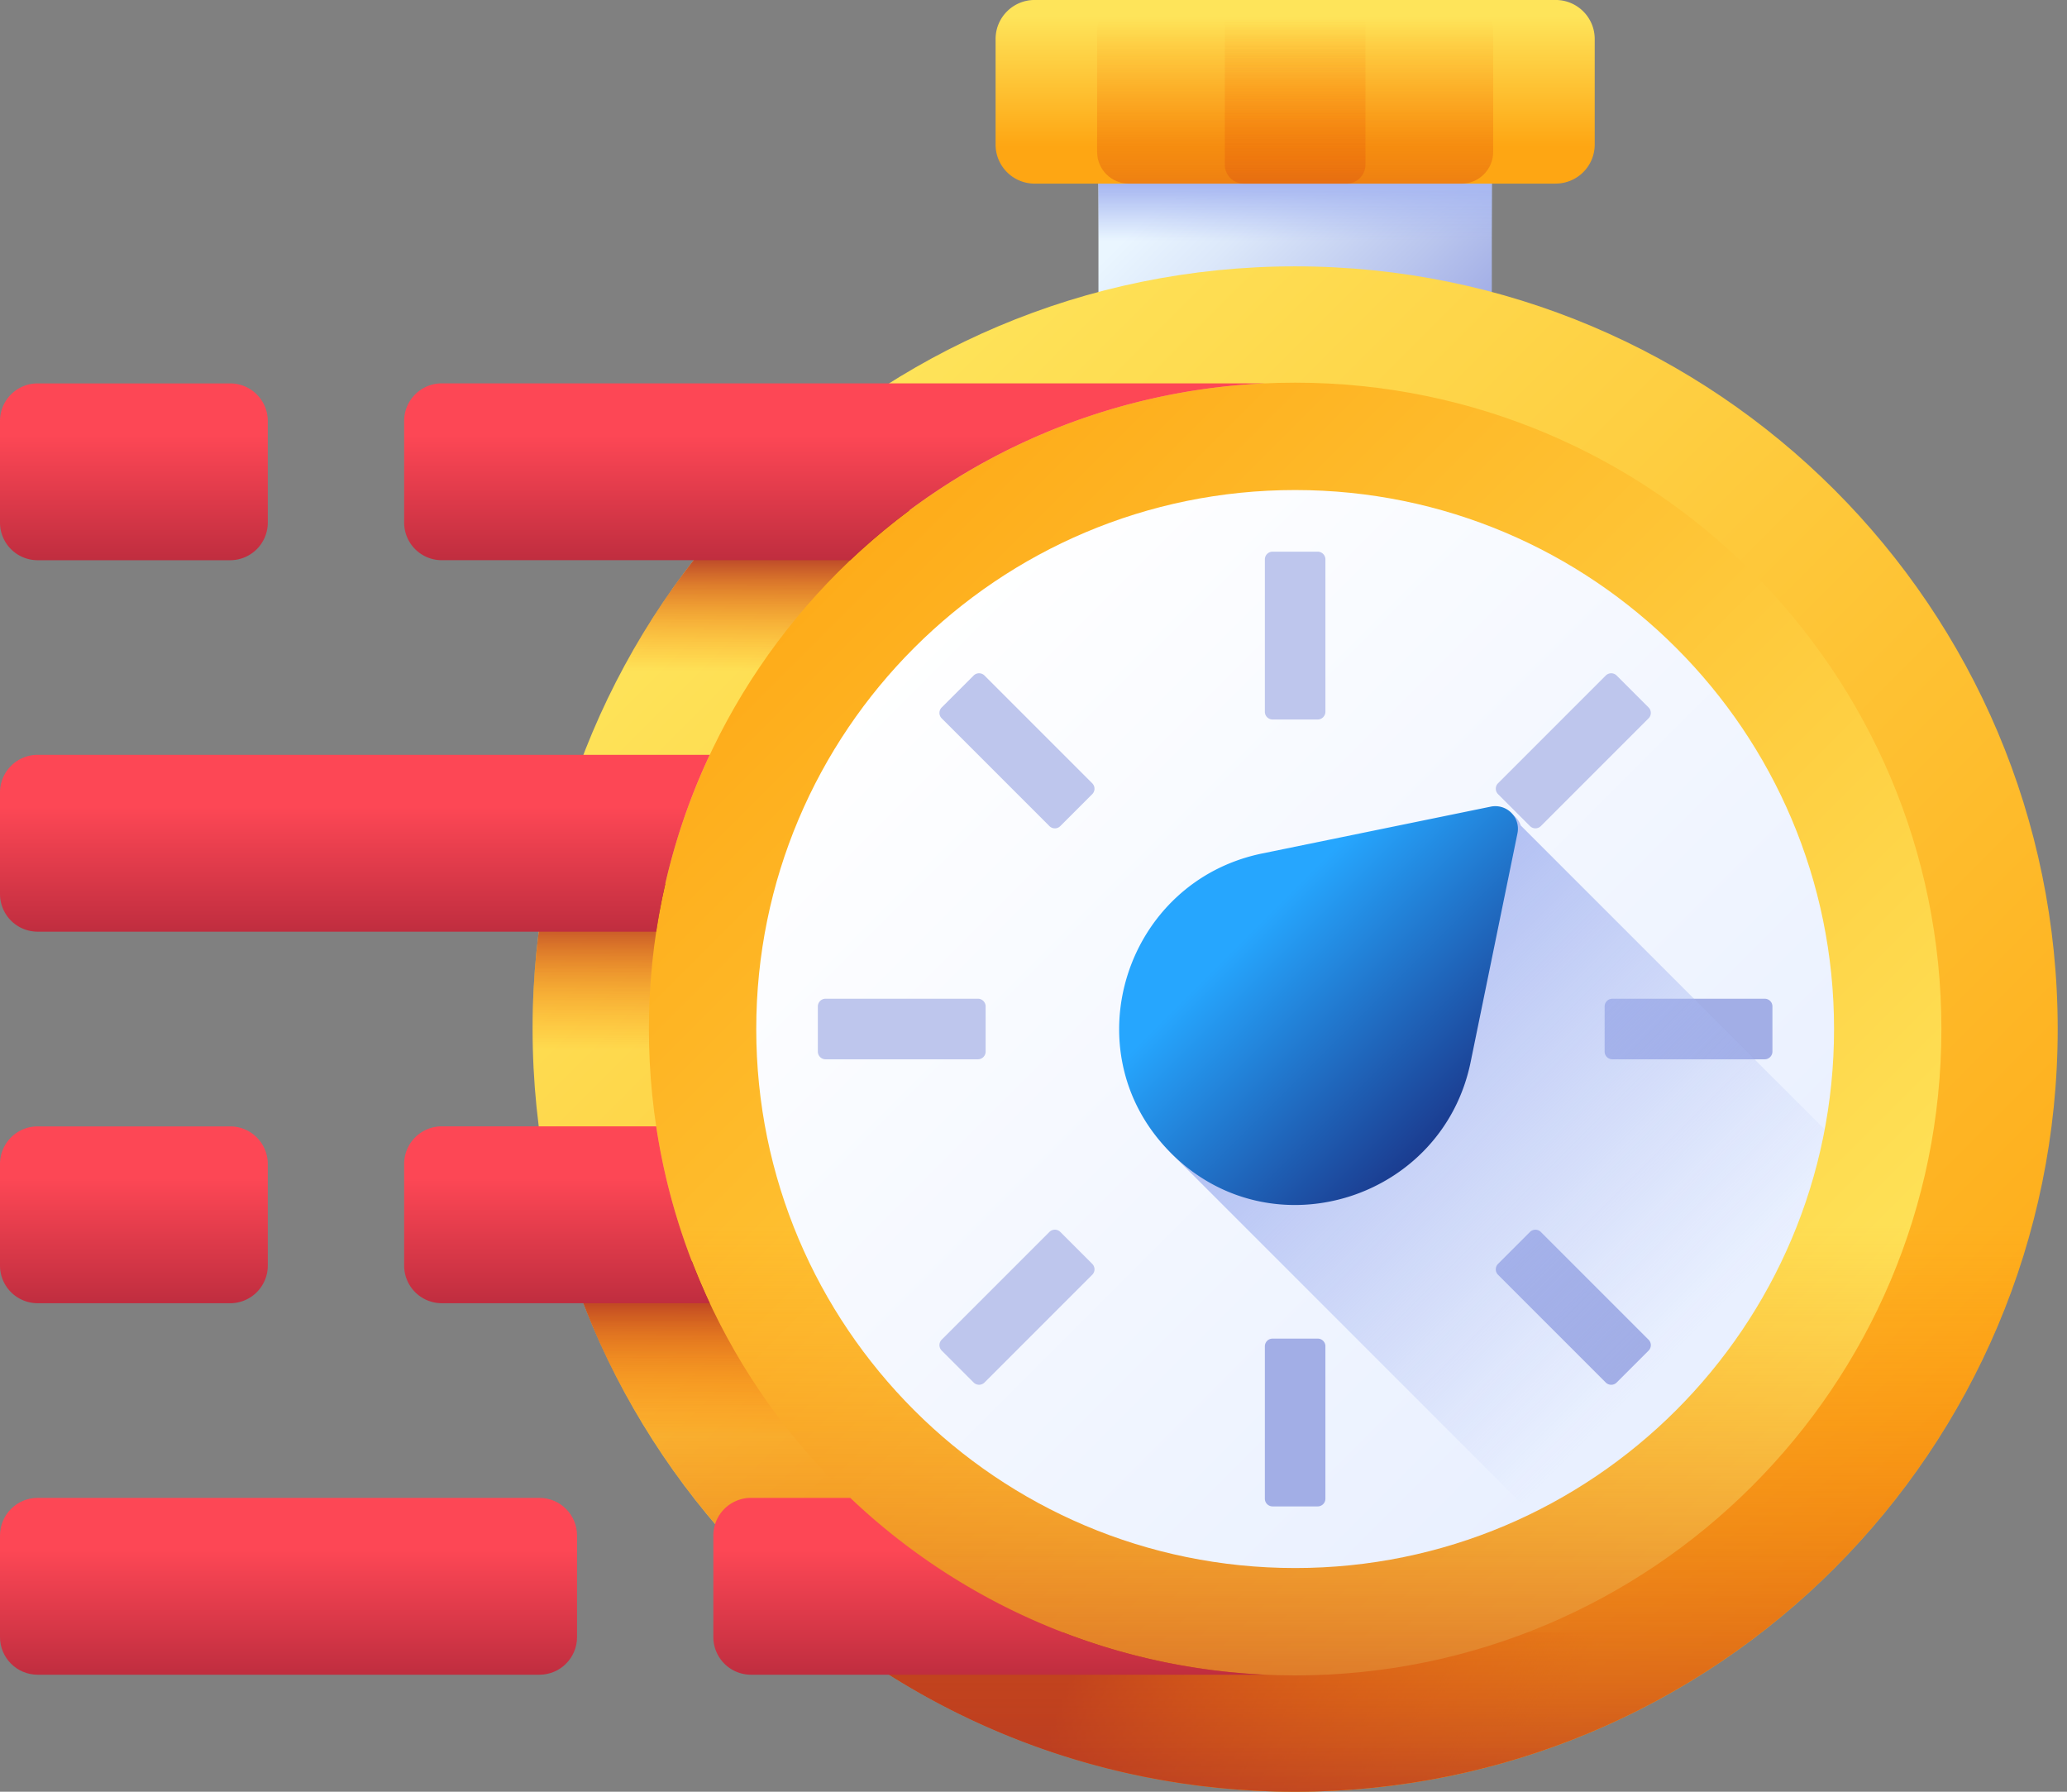 <svg width="90" height="78" fill="none" xmlns="http://www.w3.org/2000/svg"><rect width="100%" height="100%" fill="#808080" stroke="none"/><path d="M47.828 5.31h17.128v8.959H47.828v-8.96z" fill="url(#a)"/><path d="M47.828 5.31h17.128v6.285H47.828V5.309z" fill="url(#b)"/><path d="M56.392 78c18.338 0 33.203-14.865 33.203-33.203 0-18.337-14.865-33.202-33.203-33.202-18.337 0-33.202 14.865-33.202 33.202C23.19 63.135 38.055 78 56.393 78z" fill="url(#c)"/><path d="M76.707 71.062A33.053 33.053 0 0 1 56.393 78a33.06 33.06 0 0 1-20.315-6.938h40.629z" fill="url(#d)"/><path d="M41.284 54.898v9.838H29.84a33.041 33.041 0 0 1-5.087-9.838h16.53z" fill="url(#e)"/><path d="M37.42 38.473v9.838H23.375a33.284 33.284 0 0 1-.183-3.514c0-2.162.206-4.276.6-6.324H37.42z" fill="url(#f)"/><path d="M42.776 22.224v9.838H25.72a33.228 33.228 0 0 1 6.324-9.838h10.733z" fill="url(#g)"/><path d="M56.392 72.936c15.54 0 28.139-12.598 28.139-28.139 0-15.54-12.598-28.138-28.139-28.138-15.54 0-28.138 12.598-28.138 28.138 0 15.54 12.598 28.139 28.138 28.139z" fill="url(#h)"/><path d="M23.2 45.202C23.42 63.352 38.192 78 56.392 78c18.201 0 32.975-14.648 33.192-32.798H23.2z" fill="url(#i)"/><path d="M56.392 68.262c12.96 0 23.465-10.506 23.465-23.465S69.35 21.333 56.392 21.333 32.928 31.838 32.928 44.797c0 12.96 10.505 23.465 23.464 23.465z" fill="url(#j)"/><path d="M57.71 24.352v6.633c0 .186-.15.337-.336.337H55.41a.336.336 0 0 1-.336-.337v-6.633c0-.186.15-.336.336-.336h1.965a.338.338 0 0 1 .336.336z" fill="#BEC6ED"/><path d="M57.71 58.61v6.633c0 .186-.15.336-.336.336H55.41a.336.336 0 0 1-.336-.336V58.61c0-.185.15-.336.336-.336h1.965c.186 0 .336.15.336.336zM76.838 46.115h-6.634a.336.336 0 0 1-.336-.336v-1.965c0-.185.15-.336.336-.336h6.634c.186 0 .336.15.336.336v1.965a.338.338 0 0 1-.336.336z" fill="#A2AEE6"/><path d="M42.58 46.115h-6.634a.336.336 0 0 1-.336-.336v-1.965c0-.185.15-.336.336-.336h6.634c.186 0 .336.15.336.336v1.965c0 .186-.15.336-.336.336zM71.781 31.272l-4.69 4.69a.335.335 0 0 1-.474 0l-1.39-1.39a.335.335 0 0 1 0-.474l4.69-4.69a.335.335 0 0 1 .474 0l1.39 1.39a.335.335 0 0 1 0 .474zM47.557 55.495l-4.69 4.69a.335.335 0 0 1-.474 0l-1.39-1.39a.335.335 0 0 1 0-.474l4.69-4.69a.335.335 0 0 1 .475 0l1.39 1.39a.335.335 0 0 1 0 .474z" fill="#BEC6ED"/><path d="m69.917 60.186-4.69-4.69a.335.335 0 0 1 0-.474l1.39-1.39a.335.335 0 0 1 .474 0l4.69 4.69a.335.335 0 0 1 0 .475l-1.39 1.389a.335.335 0 0 1-.474 0z" fill="#A2AEE6"/><path d="m45.693 35.962-4.69-4.69a.335.335 0 0 1 0-.474l1.39-1.39a.335.335 0 0 1 .474 0l4.69 4.69a.335.335 0 0 1 0 .475l-1.39 1.39a.335.335 0 0 1-.474 0z" fill="#BEC6ED"/><path d="M67.735 7.994H45.05a1.7 1.7 0 0 1-1.701-1.701V1.7c0-.94.76-1.701 1.7-1.701h22.686c.94 0 1.701.761 1.701 1.7v4.593a1.7 1.7 0 0 1-1.7 1.7z" fill="url(#k)"/><path d="M63.632 7.994h-14.48c-.764 0-1.382-.62-1.382-1.383V1.382C47.77.618 48.39 0 49.154 0h14.479c.764 0 1.382.62 1.382 1.382V6.61c0 .765-.62 1.385-1.382 1.385z" fill="url(#l)"/><path d="M58.629 7.994h-4.475a.824.824 0 0 1-.824-.825V.824c0-.455.37-.824.824-.824h4.475c.455 0 .824.37.824.824V7.17c0 .455-.37.825-.824.825z" fill="url(#m)"/><path d="M79.45 49.169 66.215 35.936a.983.983 0 0 0-1.128-.644l-9.955 2.039c-5.952 1.22-8.302 8.536-4.094 12.917l15.643 15.643c6.543-3.2 11.378-9.352 12.767-16.722z" fill="url(#n)"/><path d="m64.913 35.115-9.955 2.039c-5.952 1.22-8.302 8.536-4.093 12.918l.124.127c.042.042.084.084.128.125 4.381 4.206 11.7 1.856 12.917-4.093l2.039-9.956a.984.984 0 0 0-1.16-1.16z" fill="url(#o)"/><path d="M30.903 32.861a27.883 27.883 0 0 0-2.33 7.698H1.64A1.64 1.64 0 0 1 0 38.921V34.5c0-.906.735-1.64 1.64-1.64h29.263v.002z" fill="url(#p)"/><path d="M19.235 16.689h35.87a28.034 28.034 0 0 0-18.082 7.698H19.235a1.638 1.638 0 0 1-1.638-1.638v-4.422c0-.903.733-1.638 1.638-1.638z" fill="url(#q)"/><path d="M10.022 24.388H1.638A1.638 1.638 0 0 1 0 22.75v-4.422c0-.904.733-1.637 1.638-1.637h8.384c.904 0 1.638.733 1.638 1.637v4.422a1.638 1.638 0 0 1-1.638 1.638z" fill="url(#r)"/><path d="M1.638 72.906h21.85c.904 0 1.637-.733 1.637-1.638v-4.422c0-.904-.733-1.638-1.638-1.638H1.637c-.904 0-1.637.734-1.637 1.638v4.422c0 .903.733 1.638 1.638 1.638z" fill="url(#s)"/><path d="M37.023 65.208a28.041 28.041 0 0 0 18.081 7.698H32.7a1.64 1.64 0 0 1-1.64-1.64v-4.422a1.64 1.64 0 0 1 1.64-1.637h4.323v.001z" fill="url(#t)"/><path d="M10.022 56.733H1.638A1.638 1.638 0 0 1 0 55.096v-4.422c0-.905.733-1.638 1.638-1.638h8.384c.904 0 1.638.733 1.638 1.638v4.422a1.638 1.638 0 0 1-1.638 1.638z" fill="url(#u)"/><path d="M30.903 56.733H19.235a1.638 1.638 0 0 1-1.638-1.64v-4.421c0-.905.733-1.638 1.638-1.638h9.337a27.907 27.907 0 0 0 2.331 7.7z" fill="url(#v)"/><defs><linearGradient id="l" x1="56.391" y1=".836" x2="56.391" y2="14.893" gradientUnits="userSpaceOnUse"><stop stop-color="#FE7701" stop-opacity="0"/><stop offset=".185" stop-color="#F87204" stop-opacity=".185"/><stop offset=".431" stop-color="#E7630C" stop-opacity=".431"/><stop offset=".711" stop-color="#CB4B19" stop-opacity=".711"/><stop offset="1" stop-color="#A72B2B"/></linearGradient><linearGradient id="a" x1="52.961" y1="6.36" x2="62.246" y2="15.645" gradientUnits="userSpaceOnUse"><stop stop-color="#EAF6FF"/><stop offset=".258" stop-color="#DCE8FA"/><stop offset=".742" stop-color="#B8C4ED"/><stop offset="1" stop-color="#A2AEE6"/></linearGradient><linearGradient id="c" x1="32.704" y1="21.111" x2="84.951" y2="73.358" gradientUnits="userSpaceOnUse"><stop stop-color="#FEE45A"/><stop offset="1" stop-color="#FEA613"/></linearGradient><linearGradient id="d" x1="67.795" y1="76.326" x2="48.412" y2="68.538" gradientUnits="userSpaceOnUse"><stop stop-color="#FE7701" stop-opacity="0"/><stop offset=".185" stop-color="#F87204" stop-opacity=".185"/><stop offset=".431" stop-color="#E7630C" stop-opacity=".431"/><stop offset=".711" stop-color="#CB4B19" stop-opacity=".711"/><stop offset="1" stop-color="#A72B2B"/></linearGradient><linearGradient id="e" x1="33.019" y1="62.541" x2="33.019" y2="56.149" gradientUnits="userSpaceOnUse"><stop stop-color="#FE7701" stop-opacity="0"/><stop offset=".185" stop-color="#F87204" stop-opacity=".185"/><stop offset=".431" stop-color="#E7630C" stop-opacity=".431"/><stop offset=".711" stop-color="#CB4B19" stop-opacity=".711"/><stop offset="1" stop-color="#A72B2B"/></linearGradient><linearGradient id="f" x1="30.304" y1="45.735" x2="30.304" y2="39.333" gradientUnits="userSpaceOnUse"><stop stop-color="#FE7701" stop-opacity="0"/><stop offset=".185" stop-color="#F87204" stop-opacity=".185"/><stop offset=".431" stop-color="#E7630C" stop-opacity=".431"/><stop offset=".711" stop-color="#CB4B19" stop-opacity=".711"/><stop offset="1" stop-color="#A72B2B"/></linearGradient><linearGradient id="g" x1="34.248" y1="29.222" x2="34.248" y2="23.738" gradientUnits="userSpaceOnUse"><stop stop-color="#FE7701" stop-opacity="0"/><stop offset=".185" stop-color="#F87204" stop-opacity=".185"/><stop offset=".431" stop-color="#E7630C" stop-opacity=".431"/><stop offset=".711" stop-color="#CB4B19" stop-opacity=".711"/><stop offset="1" stop-color="#A72B2B"/></linearGradient><linearGradient id="h" x1="76.463" y1="64.868" x2="32.187" y2="20.592" gradientUnits="userSpaceOnUse"><stop stop-color="#FEE45A"/><stop offset="1" stop-color="#FEA613"/></linearGradient><linearGradient id="i" x1="56.391" y1="53.301" x2="56.391" y2="82.454" gradientUnits="userSpaceOnUse"><stop stop-color="#FE7701" stop-opacity="0"/><stop offset=".185" stop-color="#F87204" stop-opacity=".185"/><stop offset=".431" stop-color="#E7630C" stop-opacity=".431"/><stop offset=".711" stop-color="#CB4B19" stop-opacity=".711"/><stop offset="1" stop-color="#A72B2B"/></linearGradient><linearGradient id="j" x1="39.651" y1="28.059" x2="76.574" y2="64.981" gradientUnits="userSpaceOnUse"><stop stop-color="#fff"/><stop offset="1" stop-color="#E6EEFF"/></linearGradient><linearGradient id="k" x1="56.391" y1=".707" x2="56.391" y2="6.369" gradientUnits="userSpaceOnUse"><stop stop-color="#FEE45A"/><stop offset="1" stop-color="#FEA613"/></linearGradient><linearGradient id="b" x1="56.391" y1="10.484" x2="56.391" y2="8.054" gradientUnits="userSpaceOnUse"><stop stop-color="#A7B7F1" stop-opacity="0"/><stop offset="1" stop-color="#A7B7F1"/></linearGradient><linearGradient id="m" x1="56.391" y1=".836" x2="56.391" y2="14.893" gradientUnits="userSpaceOnUse"><stop stop-color="#FE7701" stop-opacity="0"/><stop offset=".185" stop-color="#F87204" stop-opacity=".185"/><stop offset=".431" stop-color="#E7630C" stop-opacity=".431"/><stop offset=".711" stop-color="#CB4B19" stop-opacity=".711"/><stop offset="1" stop-color="#A72B2B"/></linearGradient><linearGradient id="n" x1="73.68" y1="58.076" x2="55.943" y2="40.34" gradientUnits="userSpaceOnUse"><stop stop-color="#A7B7F1" stop-opacity="0"/><stop offset="1" stop-color="#A7B7F1"/></linearGradient><linearGradient id="o" x1="55.315" y1="39.712" x2="65.305" y2="49.703" gradientUnits="userSpaceOnUse"><stop stop-color="#26A6FE"/><stop offset="1" stop-color="#192A7D"/></linearGradient><linearGradient id="p" x1="15.451" y1="35.119" x2="15.451" y2="42.297" gradientUnits="userSpaceOnUse"><stop stop-color="#FD4755"/><stop offset="1" stop-color="#AC2538"/></linearGradient><linearGradient id="q" x1="36.35" y1="18.946" x2="36.35" y2="26.124" gradientUnits="userSpaceOnUse"><stop stop-color="#FD4755"/><stop offset="1" stop-color="#AC2538"/></linearGradient><linearGradient id="r" x1="5.83" y1="18.947" x2="5.83" y2="26.125" gradientUnits="userSpaceOnUse"><stop stop-color="#FD4755"/><stop offset="1" stop-color="#AC2538"/></linearGradient><linearGradient id="s" x1="12.561" y1="67.463" x2="12.561" y2="74.642" gradientUnits="userSpaceOnUse"><stop stop-color="#FD4755"/><stop offset="1" stop-color="#AC2538"/></linearGradient><linearGradient id="t" x1="43.082" y1="67.464" x2="43.082" y2="74.642" gradientUnits="userSpaceOnUse"><stop stop-color="#FD4755"/><stop offset="1" stop-color="#AC2538"/></linearGradient><linearGradient id="u" x1="5.83" y1="51.291" x2="5.83" y2="58.469" gradientUnits="userSpaceOnUse"><stop stop-color="#FD4755"/><stop offset="1" stop-color="#AC2538"/></linearGradient><linearGradient id="v" x1="24.25" y1="51.291" x2="24.25" y2="58.469" gradientUnits="userSpaceOnUse"><stop stop-color="#FD4755"/><stop offset="1" stop-color="#AC2538"/></linearGradient></defs></svg>